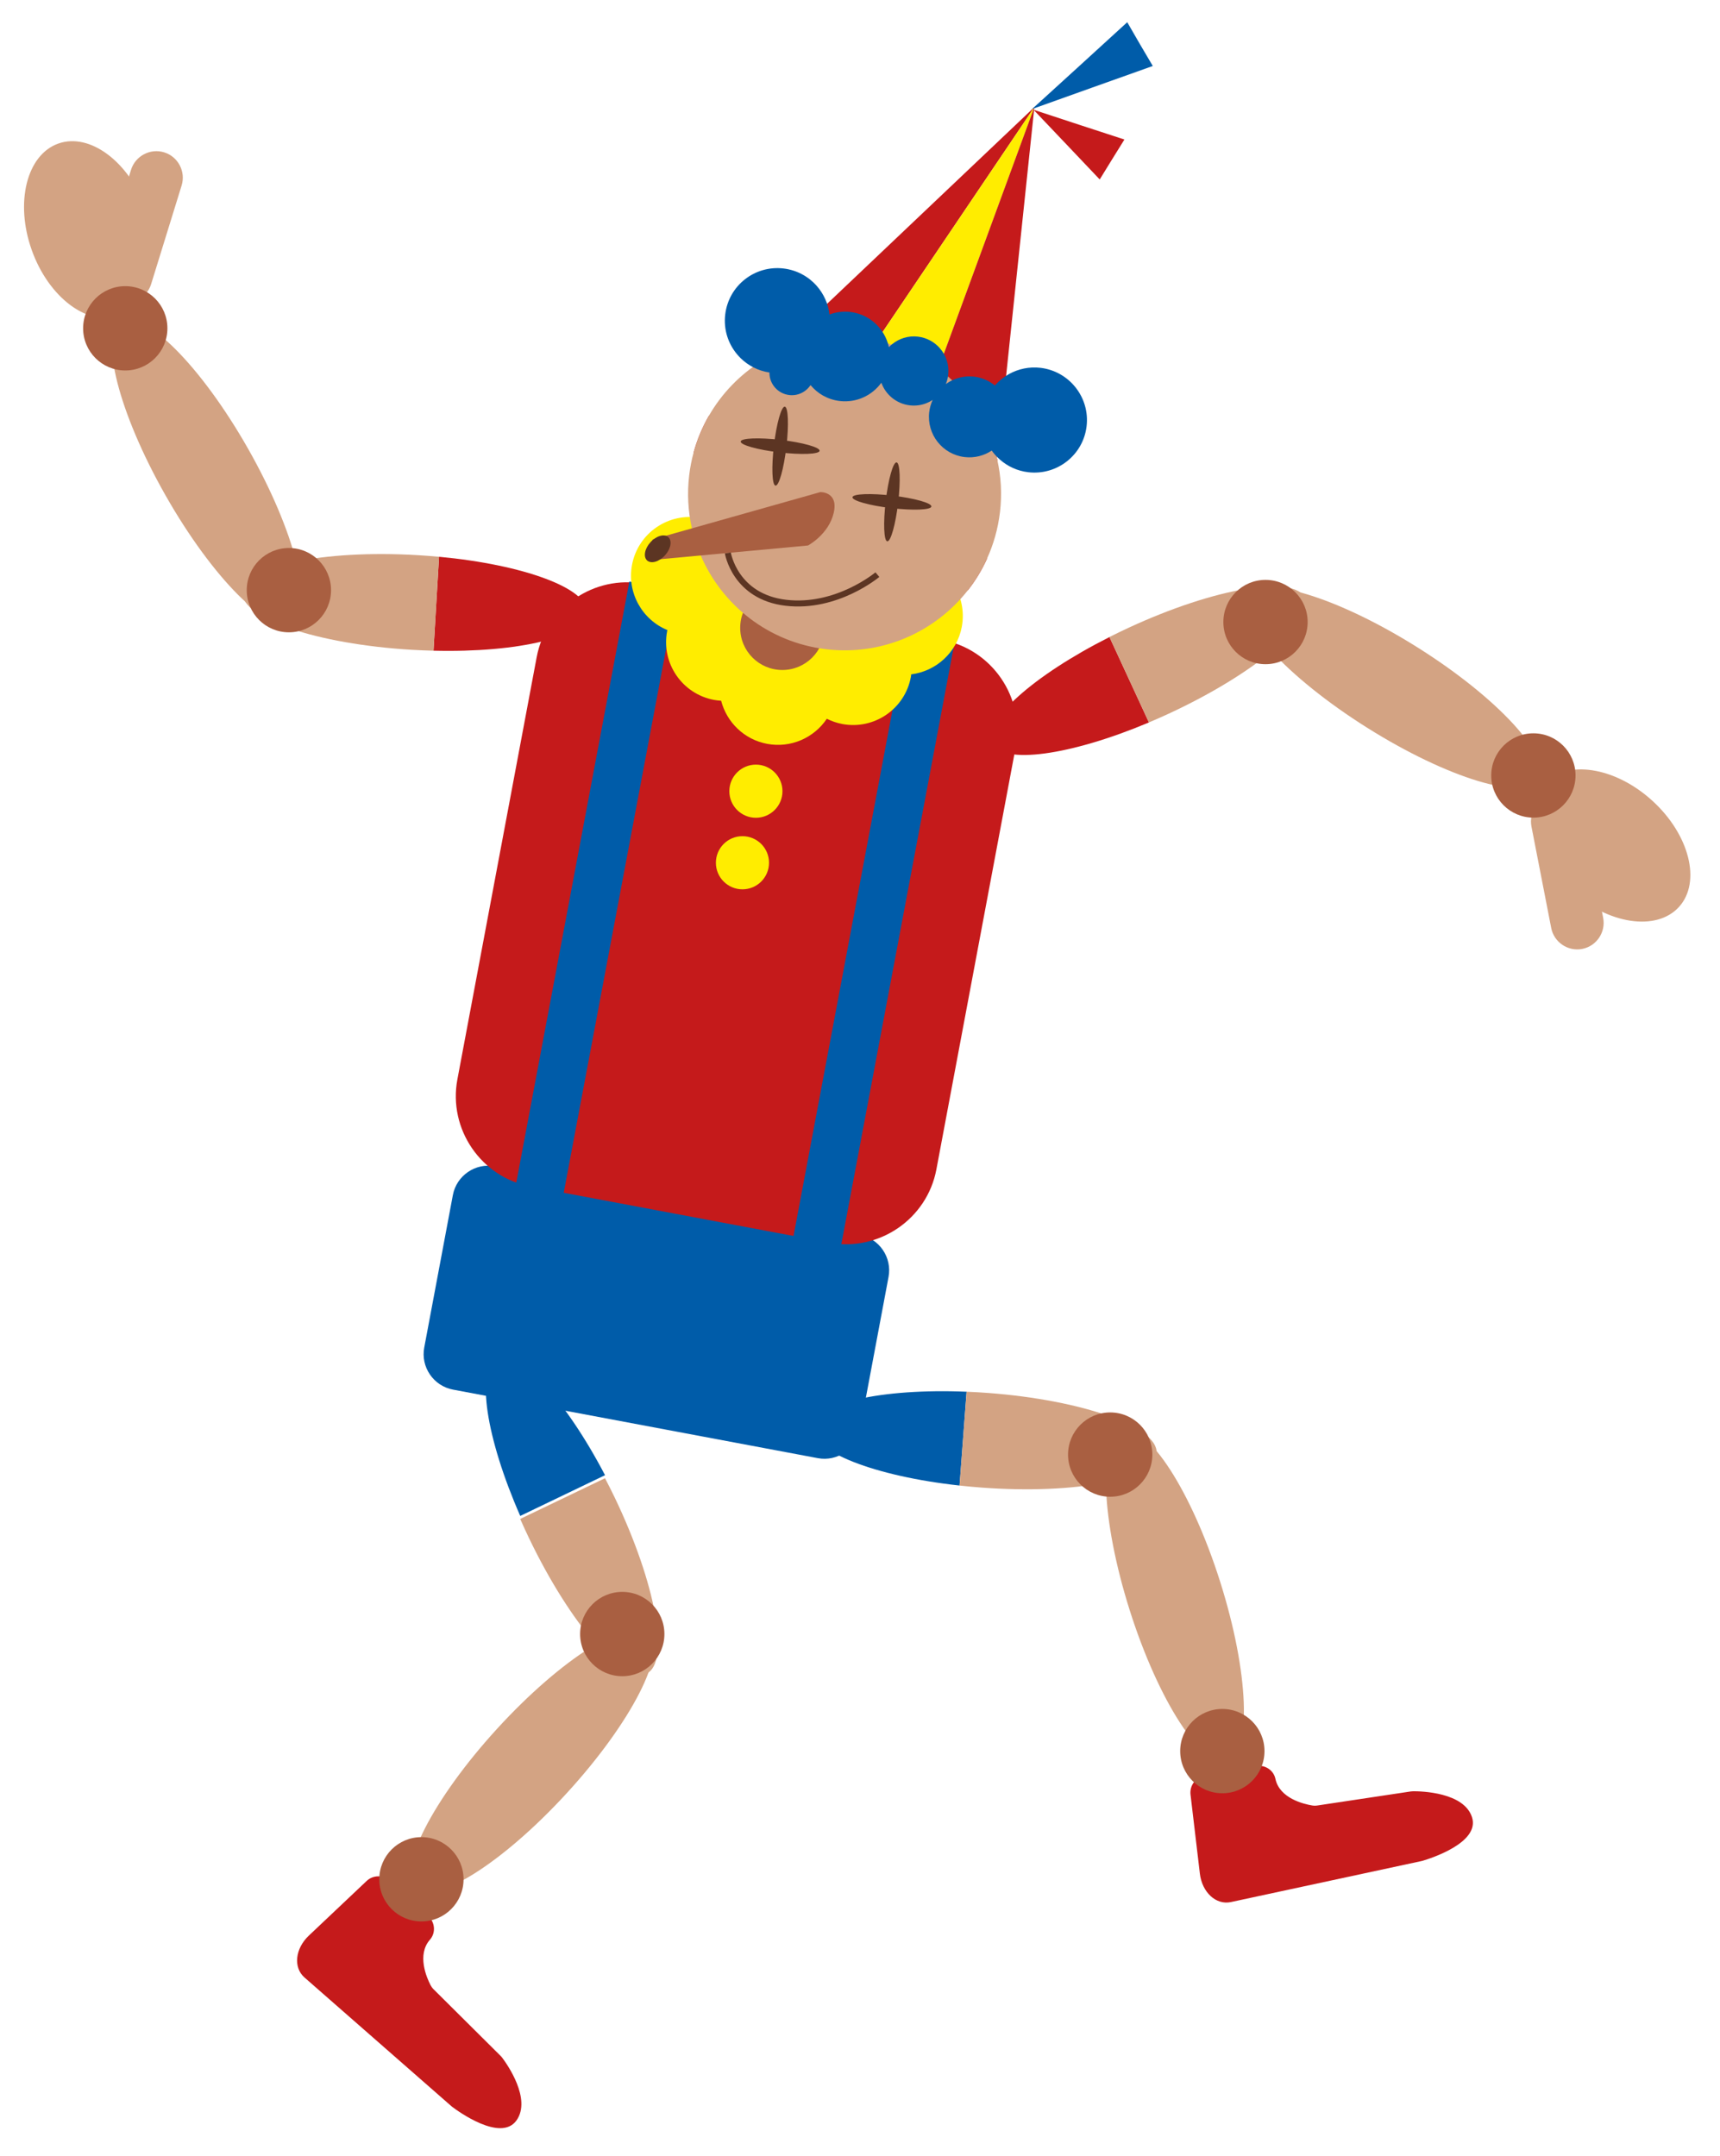 <?xml version="1.0" encoding="utf-8"?>
<!-- Generator: Adobe Illustrator 24.1.2, SVG Export Plug-In . SVG Version: 6.00 Build 0)  -->
<svg version="1.1" id="Layer_1" xmlns="http://www.w3.org/2000/svg" xmlns:xlink="http://www.w3.org/1999/xlink" x="0px" y="0px"
	 viewBox="0 0 573 718" style="enable-background:new 0 0 573 718;" xml:space="preserve">
<style type="text/css">
	.st0{fill:#C51A1B;}
	.st1{fill:#D3A383;}
	.st2{fill:#005CA9;}
	.st3{fill:#FFED00;}
	.st4{fill:#A95F41;}
	.st5{fill:#5C3523;}
	.st6{fill:none;stroke:#5C3523;stroke-width:2;stroke-miterlimit:10;}
</style>
<g>
	<path class="st0" d="M490.38,605.23c-2.69-8.29-16.86-8.64-19.55-8.63c-0.28,0-0.55,0.02-0.82,0.06l-31.13,4.68
		c-0.58,0.09-1.17,0.09-1.75-0.01c-2.78-0.46-10.84-2.34-12.24-8.86c0-0.02-0.01-0.04-0.01-0.06c-0.65-2.94-3.61-4.76-6.57-4.2
		l-17.13,3.27c-2.92,0.56-4.92,3.28-4.57,6.24l3.11,26.3c0.74,6.27,5.4,10.55,10.33,9.49l63.55-13.67c0.14-0.03,0.26-0.06,0.39-0.1
		C476.08,619.12,493.17,613.84,490.38,605.23z"/>
	<path class="st0" d="M172.07,706.22c5.05-7.11-3.13-18.69-4.74-20.84c-0.17-0.22-0.34-0.43-0.54-0.62l-22.33-22.19
		c-0.42-0.41-0.77-0.89-1.04-1.41c-1.29-2.51-4.59-10.09-0.2-15.11c0.01-0.02,0.03-0.03,0.04-0.05c1.97-2.27,1.67-5.74-0.55-7.78
		l-12.85-11.79c-2.19-2.01-5.57-1.99-7.73,0.06l-19.24,18.19c-4.59,4.34-5.24,10.63-1.45,13.95l48.9,42.83
		c0.1,0.09,0.2,0.17,0.32,0.26C152.39,703.04,166.83,713.6,172.07,706.22z"/>
	<path class="st1" d="M527.11,316.05L527.11,316.05c-4.76,0.93-9.41-2.21-10.34-6.97l-6.58-33.78c-0.93-4.76,2.21-9.41,6.97-10.34
		l0,0c4.76-0.93,9.41,2.21,10.34,6.97l6.58,33.78C535,310.47,531.87,315.12,527.11,316.05z"/>
	<path class="st2" d="M272.46,485.66l-121.55-22.83c-6.49-1.22-10.8-7.52-9.58-14.01l9.54-50.79c1.22-6.49,7.52-10.8,14.01-9.58
		l121.55,22.83c6.49,1.22,10.8,7.52,9.58,14.01l-9.54,50.79C285.25,482.57,278.94,486.88,272.46,485.66z"/>
	<path class="st0" d="M276.26,413.89l-99.48-18.69c-16.53-3.1-27.51-19.17-24.41-35.69l26.42-140.64
		c3.1-16.53,19.17-27.51,35.69-24.41l99.48,18.69c16.53,3.1,27.51,19.17,24.41,35.69l-26.42,140.64
		C308.85,406.01,292.79,416.99,276.26,413.89z"/>
	
		<rect x="190.72" y="193.31" transform="matrix(0.983 0.185 -0.185 0.983 57.955 -31.622)" class="st2" width="16.16" height="204.24"/>
	
		<rect x="283.14" y="210.67" transform="matrix(0.983 0.185 -0.185 0.983 62.748 -48.386)" class="st2" width="16.16" height="204.24"/>
	<path class="st3" d="M320.41,208.78c2-10.62-5-20.86-15.62-22.85c-7.66-1.44-15.11,1.81-19.42,7.72
		c-1.87-7.07-7.63-12.8-15.29-14.24c-8.6-1.61-16.93,2.66-20.86,9.98c-1-8.24-7.22-15.25-15.82-16.87c-10.62-2-20.86,5-22.85,15.62
		c-1.74,9.28,3.38,18.27,11.79,21.72c-0.03,0.13-0.07,0.26-0.1,0.4c-2,10.62,5,20.86,15.62,22.85c0.8,0.15,1.59,0.23,2.38,0.28
		c1.84,7.12,7.62,12.91,15.32,14.36c7.94,1.49,15.66-2.04,19.89-8.36c1.59,0.8,3.31,1.4,5.14,1.75c10.62,2,20.86-5,22.85-15.62
		c0.06-0.31,0.08-0.61,0.13-0.92C311.81,223.57,318.8,217.36,320.41,208.78z"/>
	<circle class="st3" cx="251.82" cy="263.52" r="8.85"/>
	<circle class="st3" cx="247.34" cy="287.35" r="8.85"/>
	
		<ellipse transform="matrix(0.532 -0.846 0.846 0.532 23.23 499.939)" class="st1" cx="464.2" cy="228.94" rx="15.8" ry="57.49"/>
	<path class="st0" d="M330.5,247.52c3.38,7.31,26.1,4.12,52.26-6.9l-13.15-28.44C344.26,224.96,327.11,240.21,330.5,247.52z"/>
	<path class="st1" d="M376.05,209.05c-2.2,1.02-4.35,2.06-6.45,3.12l13.15,28.44c2.17-0.91,4.35-1.87,6.55-2.89
		c28.82-13.33,49.21-30.55,45.55-38.47C431.19,191.34,404.86,195.72,376.05,209.05z"/>
	<circle class="st4" cx="421.59" cy="207.18" r="14.04"/>
	
		<ellipse transform="matrix(0.672 -0.74 0.74 0.672 -32.365 489.854)" class="st1" cx="537.03" cy="281.48" rx="20.22" ry="30.44"/>
	<circle class="st4" cx="510.83" cy="258.28" r="14.04"/>
	
		<ellipse transform="matrix(0.953 -0.302 0.302 0.953 -142.268 142.983)" class="st1" cx="391.48" cy="531.79" rx="15.8" ry="57.49"/>
	<path class="st2" d="M270.65,475.38c-0.6,8.03,20.79,16.31,49.01,19.4l2.35-31.25C293.65,462.36,271.25,467.34,270.65,475.38z"/>
	<path class="st1" d="M329.16,463.94c-2.42-0.18-4.8-0.32-7.15-0.41l-2.35,31.25c2.34,0.26,4.71,0.48,7.13,0.66
		c31.66,2.38,57.86-2.74,58.51-11.44C385.96,475.3,360.82,466.32,329.16,463.94z"/>
	<circle class="st4" cx="369.85" cy="484.47" r="14.04"/>
	<circle class="st4" cx="407.21" cy="583.23" r="14.04"/>
	
		<ellipse transform="matrix(0.675 -0.738 0.738 0.675 -375.178 321.149)" class="st1" cx="177.1" cy="586.62" rx="57.49" ry="15.8"/>
	<path class="st2" d="M165.64,452.75c-7.26,3.49-3.74,26.16,7.67,52.15l28.25-13.57C188.4,466.18,172.9,449.26,165.64,452.75z"/>
	<path class="st1" d="M204.77,498.74c-1.05-2.19-2.13-4.32-3.22-6.4L173.3,505.9c0.94,2.15,1.94,4.32,2.99,6.51
		c13.75,28.62,31.27,48.76,39.13,44.98C223.28,553.62,218.51,527.36,204.77,498.74z"/>
	<circle class="st4" cx="207.3" cy="544.24" r="14.04"/>
	<circle class="st4" cx="140.39" cy="625.92" r="14.04"/>
	<path class="st1" d="M54.69,50.74L54.69,50.74c4.63,1.43,7.25,6.39,5.82,11.03L50.34,94.65c-1.43,4.63-6.39,7.25-11.03,5.82l0,0
		c-4.63-1.43-7.25-6.39-5.82-11.03l10.16-32.88C45.09,51.93,50.06,49.31,54.69,50.74z"/>
	
		<ellipse transform="matrix(0.869 -0.494 0.494 0.869 -68.711 54.644)" class="st1" cx="68.96" cy="157.24" rx="15.8" ry="57.49"/>
	<path class="st0" d="M195.58,204.05c0.48-8.04-21.05-15.97-49.32-18.61l-1.85,31.28C172.79,217.43,195.1,212.09,195.58,204.05z"/>
	<path class="st1" d="M137.26,216.43c2.42,0.14,4.81,0.24,7.16,0.3l1.85-31.28c-2.34-0.22-4.72-0.41-7.14-0.55
		c-31.7-1.87-57.81,3.67-58.32,12.38C80.28,205.98,105.56,214.56,137.26,216.43z"/>
	<circle class="st4" cx="96.24" cy="196.56" r="14.04"/>
	<circle class="st4" cx="260.63" cy="209.11" r="14.04"/>
	
		<ellipse transform="matrix(0.942 -0.335 0.335 0.942 -23.912 14.33)" class="st1" cx="29.61" cy="76.52" rx="20.22" ry="30.44"/>
	<circle class="st4" cx="41.73" cy="109.35" r="14.04"/>
	<path class="st0" d="M344.61,35.66l-50.95,75.47l-1.58,2.33l-11.9,17.62l-11.45,16.96l-2.12,3.15l-8.77,12.98l-26.76-13.46
		c1.17-4.3,2.86-8.34,5-12.08l18.62-17.68l3.23-3.05l18.29-17.36L344.61,35.66z"/>
	<polygon class="st3" points="344.61,35.65 257.85,164.18 291.26,180.97 	"/>
	<path class="st0" d="M328.76,186.19l0,0.01c-1.71,3.76-3.85,7.25-6.35,10.43l-31.15-15.66l3.51-9.58l0-0.01l0.85-2.3l1.47-4.02
		l1.15-3.12l1.55-4.22l0-0.01l7.46-20.31l1.24-3.36l4.13-11.28l0.3-0.8l1.77-4.83l0-0.01l29.68-80.87l0.22-0.58l-0.05,0.53
		l-0.06,0.55l-8.91,84.74l-0.35,3.34l-2.68,25.34c-0.55-0.46-1.05-0.97-1.51-1.51c0.23,0.72,0.45,1.45,0.65,2.17
		c0.21,0.75,0.39,1.49,0.56,2.26l0,0.01L328.76,186.19z"/>
	<polygon class="st2" points="343.81,36.33 359.69,21.87 375.53,7.4 379.75,14.7 384.04,21.98 363.93,29.14 	"/>
	<polygon class="st0" points="344.3,36.55 359.45,41.53 374.59,46.47 370.46,53.11 366.36,59.77 355.34,48.16 	"/>
	<path class="st1" d="M333.13,170.59c-0.66,5.55-2.16,10.78-4.37,15.6l0,0.01c-1.71,3.76-3.85,7.25-6.35,10.43
		c-10.85,13.82-28.45,21.83-47.17,19.61c-19.18-2.27-34.69-14.68-41.8-31.24c-1.25-2.89-2.24-5.91-2.94-9.02
		c-1.27-5.63-1.63-11.57-0.91-17.63c0.31-2.62,0.8-5.17,1.48-7.64c1.17-4.3,2.86-8.34,5-12.08c4.28-7.51,10.35-13.78,17.56-18.31
		c0.47-0.3,0.93-0.58,1.41-0.85c0.94-0.56,1.91-1.08,2.88-1.56c8.83-4.45,19-6.44,29.54-5.2c1.57,0.18,3.1,0.43,4.61,0.75
		c0.98,0.21,1.97,0.45,2.92,0.7c0.35,0.1,0.7,0.2,1.05,0.31c1.07,0.31,2.14,0.66,3.19,1.05c0.44,0.15,0.86,0.32,1.28,0.48l0.01,0
		c4.37,1.73,8.43,4.01,12.09,6.77c0.09,0.07,0.18,0.13,0.27,0.21c0.71,0.53,1.39,1.08,2.07,1.66c0.68,0.57,1.34,1.16,1.98,1.76
		c0.24,0.21,0.46,0.43,0.69,0.66c6.14,5.94,10.77,13.36,13.39,21.6c0.23,0.72,0.45,1.45,0.65,2.17c0.21,0.75,0.39,1.49,0.56,2.26
		l0,0.01C333.5,158.68,333.84,164.58,333.13,170.59z"/>
	<g>
		
			<ellipse transform="matrix(0.117 -0.993 0.993 0.117 81.901 389.389)" class="st5" cx="260" cy="148.62" rx="13.24" ry="2.09"/>
		
			<ellipse transform="matrix(0.117 -0.993 0.993 0.117 81.901 389.389)" class="st5" cx="260" cy="148.62" rx="2.09" ry="13.24"/>
	</g>
	<g>
		
			<ellipse transform="matrix(0.117 -0.993 0.993 0.117 96.349 442.763)" class="st5" cx="297.25" cy="167.18" rx="13.24" ry="2.09"/>
		
			<ellipse transform="matrix(0.117 -0.993 0.993 0.117 96.349 442.763)" class="st5" cx="297.25" cy="167.18" rx="2.09" ry="13.24"/>
	</g>
	<g>
		<path class="st4" d="M217.43,179.67l55.85-15.77c0,0,6.14-0.2,4.45,6.96c-1.69,7.16-8.55,10.82-8.55,10.82l-53.61,4.98
			L217.43,179.67z"/>
		
			<ellipse transform="matrix(0.674 -0.739 0.739 0.674 -63.573 221.497)" class="st5" cx="219.05" cy="182.74" rx="5.25" ry="3.26"/>
	</g>
	<path class="st6" d="M242.47,184.17c0,0,2.35,14.59,19.33,16.59s30.49-9.37,30.49-9.37"/>
	<path class="st2" d="M361.99,141.96c-1.13,9.6-9.84,16.45-19.44,15.32c-3.64-0.43-6.88-1.95-9.44-4.21
		c-0.61-0.52-1.18-1.1-1.7-1.69c-0.37-0.43-0.71-0.86-1.03-1.31c-2.56,1.7-5.71,2.55-9.02,2.16c-7.39-0.87-12.67-7.57-11.8-14.96
		c0.17-1.44,0.57-2.8,1.14-4.06c-1.37,0.9-2.94,1.51-4.61,1.75c0,0,0,0-0.01,0c-0.97,0.14-1.98,0.16-3,0.04
		c-4.47-0.53-8.04-3.56-9.47-7.53c-3.07,4.25-8.29,6.75-13.87,6.09c-2.01-0.24-3.88-0.87-5.54-1.8l-0.01,0
		c-1.6-0.91-3.01-2.1-4.17-3.5c-1.51,2.28-4.2,3.66-7.1,3.31c-3.83-0.45-6.64-3.73-6.59-7.5c-3.77-0.57-7.08-2.31-9.61-4.79
		c-0.23-0.23-0.44-0.46-0.66-0.69c-3.32-3.63-5.09-8.6-4.46-13.85c1.13-9.6,9.83-16.46,19.43-15.32c4.46,0.53,8.32,2.69,11.06,5.8
		c2.31,2.63,3.83,5.93,4.25,9.52c2.15-0.8,4.5-1.12,6.93-0.84c2.89,0.34,5.49,1.49,7.6,3.19l0.01,0c2.24,1.82,3.94,4.26,4.84,7.04
		c0.17,0.49,0.3,0.99,0.41,1.5c0.32-0.34,0.68-0.67,1.03-0.96l0.01,0c2.33-1.92,5.39-2.93,8.63-2.55c2.93,0.35,5.47,1.77,7.28,3.82
		l0,0.01c2.09,2.36,3.2,5.58,2.8,8.95c-0.06,0.5-0.15,0.99-0.27,1.46c-0.13,0.53-0.3,1.05-0.52,1.56c0.42-0.29,0.85-0.58,1.29-0.82
		c2.4-1.36,5.22-1.99,8.16-1.65c2.64,0.31,4.98,1.38,6.9,2.93c1.34-1.52,2.93-2.8,4.69-3.79c3.1-1.72,6.74-2.53,10.54-2.08
		C356.25,123.67,363.12,132.37,361.99,141.96z"/>
</g>
</svg>
